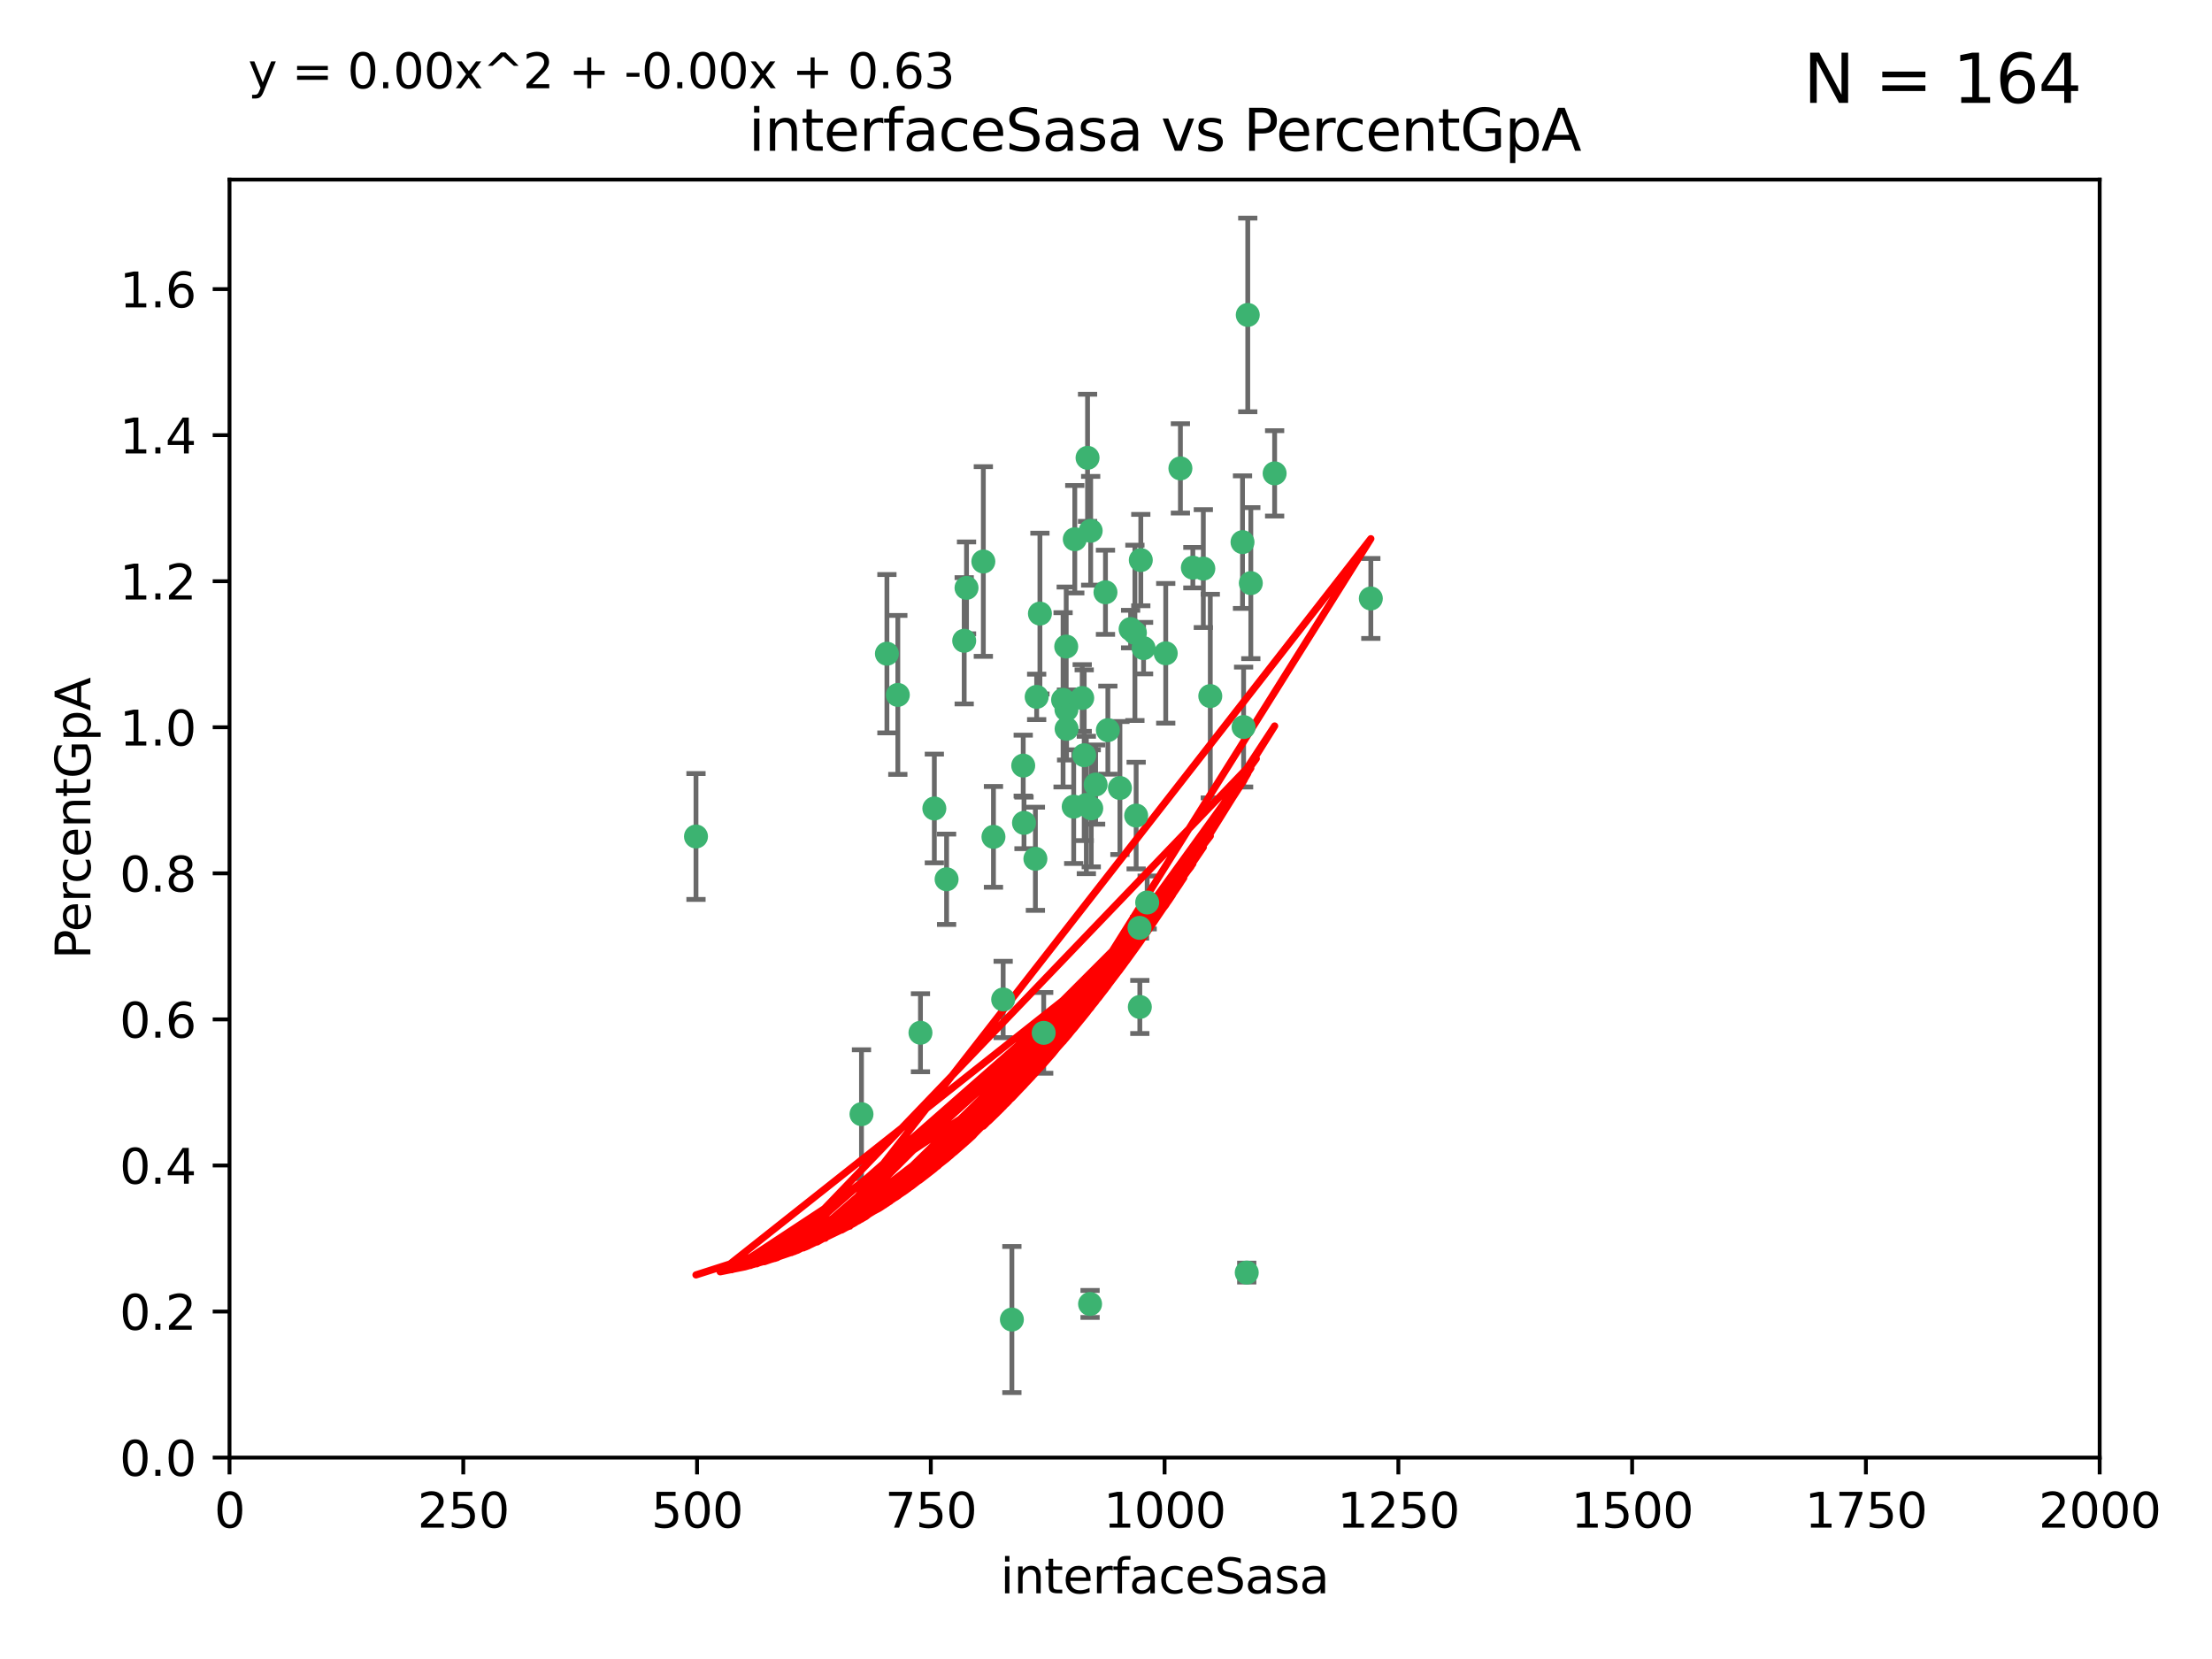 <?xml version="1.0" encoding="utf-8" standalone="no"?>
<!DOCTYPE svg PUBLIC "-//W3C//DTD SVG 1.1//EN"
  "http://www.w3.org/Graphics/SVG/1.1/DTD/svg11.dtd">
<svg xmlns:xlink="http://www.w3.org/1999/xlink" width="460.8pt" height="345.6pt" viewBox="0 0 460.8 345.6" xmlns="http://www.w3.org/2000/svg" version="1.1">
 <defs>
  <style type="text/css">*{stroke-linejoin: round; stroke-linecap: butt}</style>
 </defs>
 <g id="figure_1">
  <g id="patch_1">
   <path d="M 0 345.6 
L 460.8 345.6 
L 460.8 0 
L 0 0 
z
" style="fill: #ffffff"/>
  </g>
  <g id="axes_1">
   <g id="patch_2">
    <path d="M 47.81 303.64 
L 437.4 303.64 
L 437.4 37.411 
L 47.81 37.411 
z
" style="fill: #ffffff"/>
   </g>
   <g id="PathCollection_1">
    <defs>
     <path id="m4ec35f05f5" d="M 0 1.118 
C 0.297 1.118 0.581 1 0.791 0.791 
C 1 0.581 1.118 0.297 1.118 0 
C 1.118 -0.297 1 -0.581 0.791 -0.791 
C 0.581 -1 0.297 -1.118 0 -1.118 
C -0.297 -1.118 -0.581 -1 -0.791 -0.791 
C -1 -0.581 -1.118 -0.297 -1.118 0 
C -1.118 0.297 -1 0.581 -0.791 0.791 
C -0.581 1 -0.297 1.118 0 1.118 
z
" style="stroke: #3cb371"/>
    </defs>
    <g clip-path="url(#p9ffb64c6da)">
     <use xlink:href="#m4ec35f05f5" x="258.839" y="112.935" style="fill: #3cb371; stroke: #3cb371"/>
     <use xlink:href="#m4ec35f05f5" x="235.526" y="131.048" style="fill: #3cb371; stroke: #3cb371"/>
     <use xlink:href="#m4ec35f05f5" x="265.53" y="98.611" style="fill: #3cb371; stroke: #3cb371"/>
     <use xlink:href="#m4ec35f05f5" x="225.86" y="157.33" style="fill: #3cb371; stroke: #3cb371"/>
     <use xlink:href="#m4ec35f05f5" x="259.065" y="151.457" style="fill: #3cb371; stroke: #3cb371"/>
     <use xlink:href="#m4ec35f05f5" x="259.932" y="65.606" style="fill: #3cb371; stroke: #3cb371"/>
     <use xlink:href="#m4ec35f05f5" x="242.845" y="136.097" style="fill: #3cb371; stroke: #3cb371"/>
     <use xlink:href="#m4ec35f05f5" x="216.635" y="127.82" style="fill: #3cb371; stroke: #3cb371"/>
     <use xlink:href="#m4ec35f05f5" x="250.675" y="118.446" style="fill: #3cb371; stroke: #3cb371"/>
     <use xlink:href="#m4ec35f05f5" x="233.3" y="164.157" style="fill: #3cb371; stroke: #3cb371"/>
     <use xlink:href="#m4ec35f05f5" x="222.161" y="147.818" style="fill: #3cb371; stroke: #3cb371"/>
     <use xlink:href="#m4ec35f05f5" x="221.458" y="145.786" style="fill: #3cb371; stroke: #3cb371"/>
     <use xlink:href="#m4ec35f05f5" x="238.226" y="135.021" style="fill: #3cb371; stroke: #3cb371"/>
     <use xlink:href="#m4ec35f05f5" x="236.422" y="131.834" style="fill: #3cb371; stroke: #3cb371"/>
     <use xlink:href="#m4ec35f05f5" x="226.558" y="95.371" style="fill: #3cb371; stroke: #3cb371"/>
     <use xlink:href="#m4ec35f05f5" x="223.671" y="168.041" style="fill: #3cb371; stroke: #3cb371"/>
     <use xlink:href="#m4ec35f05f5" x="248.492" y="118.255" style="fill: #3cb371; stroke: #3cb371"/>
     <use xlink:href="#m4ec35f05f5" x="223.897" y="112.334" style="fill: #3cb371; stroke: #3cb371"/>
     <use xlink:href="#m4ec35f05f5" x="225.446" y="145.408" style="fill: #3cb371; stroke: #3cb371"/>
     <use xlink:href="#m4ec35f05f5" x="230.29" y="123.385" style="fill: #3cb371; stroke: #3cb371"/>
     <use xlink:href="#m4ec35f05f5" x="200.86" y="133.482" style="fill: #3cb371; stroke: #3cb371"/>
     <use xlink:href="#m4ec35f05f5" x="217.42" y="215.161" style="fill: #3cb371; stroke: #3cb371"/>
     <use xlink:href="#m4ec35f05f5" x="237.649" y="116.673" style="fill: #3cb371; stroke: #3cb371"/>
     <use xlink:href="#m4ec35f05f5" x="259.72" y="265.1" style="fill: #3cb371; stroke: #3cb371"/>
     <use xlink:href="#m4ec35f05f5" x="213.316" y="171.42" style="fill: #3cb371; stroke: #3cb371"/>
     <use xlink:href="#m4ec35f05f5" x="204.848" y="116.973" style="fill: #3cb371; stroke: #3cb371"/>
     <use xlink:href="#m4ec35f05f5" x="245.901" y="97.572" style="fill: #3cb371; stroke: #3cb371"/>
     <use xlink:href="#m4ec35f05f5" x="285.569" y="124.669" style="fill: #3cb371; stroke: #3cb371"/>
     <use xlink:href="#m4ec35f05f5" x="215.957" y="145.171" style="fill: #3cb371; stroke: #3cb371"/>
     <use xlink:href="#m4ec35f05f5" x="194.641" y="168.419" style="fill: #3cb371; stroke: #3cb371"/>
     <use xlink:href="#m4ec35f05f5" x="191.75" y="215.139" style="fill: #3cb371; stroke: #3cb371"/>
     <use xlink:href="#m4ec35f05f5" x="184.761" y="136.178" style="fill: #3cb371; stroke: #3cb371"/>
     <use xlink:href="#m4ec35f05f5" x="213.156" y="159.488" style="fill: #3cb371; stroke: #3cb371"/>
     <use xlink:href="#m4ec35f05f5" x="222.113" y="134.689" style="fill: #3cb371; stroke: #3cb371"/>
     <use xlink:href="#m4ec35f05f5" x="215.692" y="178.897" style="fill: #3cb371; stroke: #3cb371"/>
     <use xlink:href="#m4ec35f05f5" x="228.237" y="163.438" style="fill: #3cb371; stroke: #3cb371"/>
     <use xlink:href="#m4ec35f05f5" x="222.194" y="151.836" style="fill: #3cb371; stroke: #3cb371"/>
     <use xlink:href="#m4ec35f05f5" x="237.381" y="193.29" style="fill: #3cb371; stroke: #3cb371"/>
     <use xlink:href="#m4ec35f05f5" x="197.192" y="183.167" style="fill: #3cb371; stroke: #3cb371"/>
     <use xlink:href="#m4ec35f05f5" x="208.978" y="208.206" style="fill: #3cb371; stroke: #3cb371"/>
     <use xlink:href="#m4ec35f05f5" x="227.208" y="110.571" style="fill: #3cb371; stroke: #3cb371"/>
     <use xlink:href="#m4ec35f05f5" x="260.569" y="121.476" style="fill: #3cb371; stroke: #3cb371"/>
     <use xlink:href="#m4ec35f05f5" x="227.082" y="271.637" style="fill: #3cb371; stroke: #3cb371"/>
     <use xlink:href="#m4ec35f05f5" x="230.787" y="152.103" style="fill: #3cb371; stroke: #3cb371"/>
     <use xlink:href="#m4ec35f05f5" x="236.683" y="169.899" style="fill: #3cb371; stroke: #3cb371"/>
     <use xlink:href="#m4ec35f05f5" x="206.956" y="174.332" style="fill: #3cb371; stroke: #3cb371"/>
     <use xlink:href="#m4ec35f05f5" x="237.447" y="209.769" style="fill: #3cb371; stroke: #3cb371"/>
     <use xlink:href="#m4ec35f05f5" x="227.327" y="168.396" style="fill: #3cb371; stroke: #3cb371"/>
     <use xlink:href="#m4ec35f05f5" x="238.978" y="188.002" style="fill: #3cb371; stroke: #3cb371"/>
     <use xlink:href="#m4ec35f05f5" x="210.795" y="274.884" style="fill: #3cb371; stroke: #3cb371"/>
     <use xlink:href="#m4ec35f05f5" x="179.464" y="232.101" style="fill: #3cb371; stroke: #3cb371"/>
     <use xlink:href="#m4ec35f05f5" x="226.307" y="167.688" style="fill: #3cb371; stroke: #3cb371"/>
     <use xlink:href="#m4ec35f05f5" x="201.345" y="122.465" style="fill: #3cb371; stroke: #3cb371"/>
     <use xlink:href="#m4ec35f05f5" x="187.034" y="144.762" style="fill: #3cb371; stroke: #3cb371"/>
     <use xlink:href="#m4ec35f05f5" x="252.125" y="145.004" style="fill: #3cb371; stroke: #3cb371"/>
     <use xlink:href="#m4ec35f05f5" x="144.987" y="174.257" style="fill: #3cb371; stroke: #3cb371"/>
    </g>
   </g>
   <g id="matplotlib.axis_1">
    <g id="xtick_1">
     <g id="line2d_1">
      <defs>
       <path id="m1b3cfdadfc" d="M 0 0 
L 0 3.5 
" style="stroke: #000000; stroke-width: 0.8"/>
      </defs>
      <g>
       <use xlink:href="#m1b3cfdadfc" x="47.81" y="303.64" style="stroke: #000000; stroke-width: 0.8"/>
      </g>
     </g>
     <g id="text_1">
      <!-- 0 -->
      <g transform="translate(44.629 318.238)scale(0.1 -0.1)">
       <defs>
        <path id="DejaVuSans-30" d="M 2034 4250 
Q 1547 4250 1301 3770 
Q 1056 3291 1056 2328 
Q 1056 1369 1301 889 
Q 1547 409 2034 409 
Q 2525 409 2770 889 
Q 3016 1369 3016 2328 
Q 3016 3291 2770 3770 
Q 2525 4250 2034 4250 
z
M 2034 4750 
Q 2819 4750 3233 4129 
Q 3647 3509 3647 2328 
Q 3647 1150 3233 529 
Q 2819 -91 2034 -91 
Q 1250 -91 836 529 
Q 422 1150 422 2328 
Q 422 3509 836 4129 
Q 1250 4750 2034 4750 
z
" transform="scale(0.016)"/>
       </defs>
       <use xlink:href="#DejaVuSans-30"/>
      </g>
     </g>
    </g>
    <g id="xtick_2">
     <g id="line2d_2">
      <g>
       <use xlink:href="#m1b3cfdadfc" x="96.509" y="303.64" style="stroke: #000000; stroke-width: 0.8"/>
      </g>
     </g>
     <g id="text_2">
      <!-- 250 -->
      <g transform="translate(86.965 318.238)scale(0.1 -0.1)">
       <defs>
        <path id="DejaVuSans-32" d="M 1228 531 
L 3431 531 
L 3431 0 
L 469 0 
L 469 531 
Q 828 903 1448 1529 
Q 2069 2156 2228 2338 
Q 2531 2678 2651 2914 
Q 2772 3150 2772 3378 
Q 2772 3750 2511 3984 
Q 2250 4219 1831 4219 
Q 1534 4219 1204 4116 
Q 875 4013 500 3803 
L 500 4441 
Q 881 4594 1212 4672 
Q 1544 4750 1819 4750 
Q 2544 4750 2975 4387 
Q 3406 4025 3406 3419 
Q 3406 3131 3298 2873 
Q 3191 2616 2906 2266 
Q 2828 2175 2409 1742 
Q 1991 1309 1228 531 
z
" transform="scale(0.016)"/>
        <path id="DejaVuSans-35" d="M 691 4666 
L 3169 4666 
L 3169 4134 
L 1269 4134 
L 1269 2991 
Q 1406 3038 1543 3061 
Q 1681 3084 1819 3084 
Q 2600 3084 3056 2656 
Q 3513 2228 3513 1497 
Q 3513 744 3044 326 
Q 2575 -91 1722 -91 
Q 1428 -91 1123 -41 
Q 819 9 494 109 
L 494 744 
Q 775 591 1075 516 
Q 1375 441 1709 441 
Q 2250 441 2565 725 
Q 2881 1009 2881 1497 
Q 2881 1984 2565 2268 
Q 2250 2553 1709 2553 
Q 1456 2553 1204 2497 
Q 953 2441 691 2322 
L 691 4666 
z
" transform="scale(0.016)"/>
       </defs>
       <use xlink:href="#DejaVuSans-32"/>
       <use xlink:href="#DejaVuSans-35" x="63.623"/>
       <use xlink:href="#DejaVuSans-30" x="127.246"/>
      </g>
     </g>
    </g>
    <g id="xtick_3">
     <g id="line2d_3">
      <g>
       <use xlink:href="#m1b3cfdadfc" x="145.208" y="303.64" style="stroke: #000000; stroke-width: 0.8"/>
      </g>
     </g>
     <g id="text_3">
      <!-- 500 -->
      <g transform="translate(135.664 318.238)scale(0.1 -0.1)">
       <use xlink:href="#DejaVuSans-35"/>
       <use xlink:href="#DejaVuSans-30" x="63.623"/>
       <use xlink:href="#DejaVuSans-30" x="127.246"/>
      </g>
     </g>
    </g>
    <g id="xtick_4">
     <g id="line2d_4">
      <g>
       <use xlink:href="#m1b3cfdadfc" x="193.906" y="303.64" style="stroke: #000000; stroke-width: 0.8"/>
      </g>
     </g>
     <g id="text_4">
      <!-- 750 -->
      <g transform="translate(184.363 318.238)scale(0.1 -0.1)">
       <defs>
        <path id="DejaVuSans-37" d="M 525 4666 
L 3525 4666 
L 3525 4397 
L 1831 0 
L 1172 0 
L 2766 4134 
L 525 4134 
L 525 4666 
z
" transform="scale(0.016)"/>
       </defs>
       <use xlink:href="#DejaVuSans-37"/>
       <use xlink:href="#DejaVuSans-35" x="63.623"/>
       <use xlink:href="#DejaVuSans-30" x="127.246"/>
      </g>
     </g>
    </g>
    <g id="xtick_5">
     <g id="line2d_5">
      <g>
       <use xlink:href="#m1b3cfdadfc" x="242.605" y="303.64" style="stroke: #000000; stroke-width: 0.8"/>
      </g>
     </g>
     <g id="text_5">
      <!-- 1000 -->
      <g transform="translate(229.88 318.238)scale(0.1 -0.1)">
       <defs>
        <path id="DejaVuSans-31" d="M 794 531 
L 1825 531 
L 1825 4091 
L 703 3866 
L 703 4441 
L 1819 4666 
L 2450 4666 
L 2450 531 
L 3481 531 
L 3481 0 
L 794 0 
L 794 531 
z
" transform="scale(0.016)"/>
       </defs>
       <use xlink:href="#DejaVuSans-31"/>
       <use xlink:href="#DejaVuSans-30" x="63.623"/>
       <use xlink:href="#DejaVuSans-30" x="127.246"/>
       <use xlink:href="#DejaVuSans-30" x="190.869"/>
      </g>
     </g>
    </g>
    <g id="xtick_6">
     <g id="line2d_6">
      <g>
       <use xlink:href="#m1b3cfdadfc" x="291.304" y="303.64" style="stroke: #000000; stroke-width: 0.8"/>
      </g>
     </g>
     <g id="text_6">
      <!-- 1250 -->
      <g transform="translate(278.579 318.238)scale(0.1 -0.1)">
       <use xlink:href="#DejaVuSans-31"/>
       <use xlink:href="#DejaVuSans-32" x="63.623"/>
       <use xlink:href="#DejaVuSans-35" x="127.246"/>
       <use xlink:href="#DejaVuSans-30" x="190.869"/>
      </g>
     </g>
    </g>
    <g id="xtick_7">
     <g id="line2d_7">
      <g>
       <use xlink:href="#m1b3cfdadfc" x="340.002" y="303.64" style="stroke: #000000; stroke-width: 0.8"/>
      </g>
     </g>
     <g id="text_7">
      <!-- 1500 -->
      <g transform="translate(327.277 318.238)scale(0.1 -0.1)">
       <use xlink:href="#DejaVuSans-31"/>
       <use xlink:href="#DejaVuSans-35" x="63.623"/>
       <use xlink:href="#DejaVuSans-30" x="127.246"/>
       <use xlink:href="#DejaVuSans-30" x="190.869"/>
      </g>
     </g>
    </g>
    <g id="xtick_8">
     <g id="line2d_8">
      <g>
       <use xlink:href="#m1b3cfdadfc" x="388.701" y="303.64" style="stroke: #000000; stroke-width: 0.8"/>
      </g>
     </g>
     <g id="text_8">
      <!-- 1750 -->
      <g transform="translate(375.976 318.238)scale(0.1 -0.1)">
       <use xlink:href="#DejaVuSans-31"/>
       <use xlink:href="#DejaVuSans-37" x="63.623"/>
       <use xlink:href="#DejaVuSans-35" x="127.246"/>
       <use xlink:href="#DejaVuSans-30" x="190.869"/>
      </g>
     </g>
    </g>
    <g id="xtick_9">
     <g id="line2d_9">
      <g>
       <use xlink:href="#m1b3cfdadfc" x="437.4" y="303.64" style="stroke: #000000; stroke-width: 0.8"/>
      </g>
     </g>
     <g id="text_9">
      <!-- 2000 -->
      <g transform="translate(424.675 318.238)scale(0.1 -0.1)">
       <use xlink:href="#DejaVuSans-32"/>
       <use xlink:href="#DejaVuSans-30" x="63.623"/>
       <use xlink:href="#DejaVuSans-30" x="127.246"/>
       <use xlink:href="#DejaVuSans-30" x="190.869"/>
      </g>
     </g>
    </g>
    <g id="text_10">
     <!-- interfaceSasa -->
     <g transform="translate(208.398 331.917)scale(0.1 -0.1)">
      <defs>
       <path id="DejaVuSans-69" d="M 603 3500 
L 1178 3500 
L 1178 0 
L 603 0 
L 603 3500 
z
M 603 4863 
L 1178 4863 
L 1178 4134 
L 603 4134 
L 603 4863 
z
" transform="scale(0.016)"/>
       <path id="DejaVuSans-6e" d="M 3513 2113 
L 3513 0 
L 2938 0 
L 2938 2094 
Q 2938 2591 2744 2837 
Q 2550 3084 2163 3084 
Q 1697 3084 1428 2787 
Q 1159 2491 1159 1978 
L 1159 0 
L 581 0 
L 581 3500 
L 1159 3500 
L 1159 2956 
Q 1366 3272 1645 3428 
Q 1925 3584 2291 3584 
Q 2894 3584 3203 3211 
Q 3513 2838 3513 2113 
z
" transform="scale(0.016)"/>
       <path id="DejaVuSans-74" d="M 1172 4494 
L 1172 3500 
L 2356 3500 
L 2356 3053 
L 1172 3053 
L 1172 1153 
Q 1172 725 1289 603 
Q 1406 481 1766 481 
L 2356 481 
L 2356 0 
L 1766 0 
Q 1100 0 847 248 
Q 594 497 594 1153 
L 594 3053 
L 172 3053 
L 172 3500 
L 594 3500 
L 594 4494 
L 1172 4494 
z
" transform="scale(0.016)"/>
       <path id="DejaVuSans-65" d="M 3597 1894 
L 3597 1613 
L 953 1613 
Q 991 1019 1311 708 
Q 1631 397 2203 397 
Q 2534 397 2845 478 
Q 3156 559 3463 722 
L 3463 178 
Q 3153 47 2828 -22 
Q 2503 -91 2169 -91 
Q 1331 -91 842 396 
Q 353 884 353 1716 
Q 353 2575 817 3079 
Q 1281 3584 2069 3584 
Q 2775 3584 3186 3129 
Q 3597 2675 3597 1894 
z
M 3022 2063 
Q 3016 2534 2758 2815 
Q 2500 3097 2075 3097 
Q 1594 3097 1305 2825 
Q 1016 2553 972 2059 
L 3022 2063 
z
" transform="scale(0.016)"/>
       <path id="DejaVuSans-72" d="M 2631 2963 
Q 2534 3019 2420 3045 
Q 2306 3072 2169 3072 
Q 1681 3072 1420 2755 
Q 1159 2438 1159 1844 
L 1159 0 
L 581 0 
L 581 3500 
L 1159 3500 
L 1159 2956 
Q 1341 3275 1631 3429 
Q 1922 3584 2338 3584 
Q 2397 3584 2469 3576 
Q 2541 3569 2628 3553 
L 2631 2963 
z
" transform="scale(0.016)"/>
       <path id="DejaVuSans-66" d="M 2375 4863 
L 2375 4384 
L 1825 4384 
Q 1516 4384 1395 4259 
Q 1275 4134 1275 3809 
L 1275 3500 
L 2222 3500 
L 2222 3053 
L 1275 3053 
L 1275 0 
L 697 0 
L 697 3053 
L 147 3053 
L 147 3500 
L 697 3500 
L 697 3744 
Q 697 4328 969 4595 
Q 1241 4863 1831 4863 
L 2375 4863 
z
" transform="scale(0.016)"/>
       <path id="DejaVuSans-61" d="M 2194 1759 
Q 1497 1759 1228 1600 
Q 959 1441 959 1056 
Q 959 750 1161 570 
Q 1363 391 1709 391 
Q 2188 391 2477 730 
Q 2766 1069 2766 1631 
L 2766 1759 
L 2194 1759 
z
M 3341 1997 
L 3341 0 
L 2766 0 
L 2766 531 
Q 2569 213 2275 61 
Q 1981 -91 1556 -91 
Q 1019 -91 701 211 
Q 384 513 384 1019 
Q 384 1609 779 1909 
Q 1175 2209 1959 2209 
L 2766 2209 
L 2766 2266 
Q 2766 2663 2505 2880 
Q 2244 3097 1772 3097 
Q 1472 3097 1187 3025 
Q 903 2953 641 2809 
L 641 3341 
Q 956 3463 1253 3523 
Q 1550 3584 1831 3584 
Q 2591 3584 2966 3190 
Q 3341 2797 3341 1997 
z
" transform="scale(0.016)"/>
       <path id="DejaVuSans-63" d="M 3122 3366 
L 3122 2828 
Q 2878 2963 2633 3030 
Q 2388 3097 2138 3097 
Q 1578 3097 1268 2742 
Q 959 2388 959 1747 
Q 959 1106 1268 751 
Q 1578 397 2138 397 
Q 2388 397 2633 464 
Q 2878 531 3122 666 
L 3122 134 
Q 2881 22 2623 -34 
Q 2366 -91 2075 -91 
Q 1284 -91 818 406 
Q 353 903 353 1747 
Q 353 2603 823 3093 
Q 1294 3584 2113 3584 
Q 2378 3584 2631 3529 
Q 2884 3475 3122 3366 
z
" transform="scale(0.016)"/>
       <path id="DejaVuSans-53" d="M 3425 4513 
L 3425 3897 
Q 3066 4069 2747 4153 
Q 2428 4238 2131 4238 
Q 1616 4238 1336 4038 
Q 1056 3838 1056 3469 
Q 1056 3159 1242 3001 
Q 1428 2844 1947 2747 
L 2328 2669 
Q 3034 2534 3370 2195 
Q 3706 1856 3706 1288 
Q 3706 609 3251 259 
Q 2797 -91 1919 -91 
Q 1588 -91 1214 -16 
Q 841 59 441 206 
L 441 856 
Q 825 641 1194 531 
Q 1563 422 1919 422 
Q 2459 422 2753 634 
Q 3047 847 3047 1241 
Q 3047 1584 2836 1778 
Q 2625 1972 2144 2069 
L 1759 2144 
Q 1053 2284 737 2584 
Q 422 2884 422 3419 
Q 422 4038 858 4394 
Q 1294 4750 2059 4750 
Q 2388 4750 2728 4690 
Q 3069 4631 3425 4513 
z
" transform="scale(0.016)"/>
       <path id="DejaVuSans-73" d="M 2834 3397 
L 2834 2853 
Q 2591 2978 2328 3040 
Q 2066 3103 1784 3103 
Q 1356 3103 1142 2972 
Q 928 2841 928 2578 
Q 928 2378 1081 2264 
Q 1234 2150 1697 2047 
L 1894 2003 
Q 2506 1872 2764 1633 
Q 3022 1394 3022 966 
Q 3022 478 2636 193 
Q 2250 -91 1575 -91 
Q 1294 -91 989 -36 
Q 684 19 347 128 
L 347 722 
Q 666 556 975 473 
Q 1284 391 1588 391 
Q 1994 391 2212 530 
Q 2431 669 2431 922 
Q 2431 1156 2273 1281 
Q 2116 1406 1581 1522 
L 1381 1569 
Q 847 1681 609 1914 
Q 372 2147 372 2553 
Q 372 3047 722 3315 
Q 1072 3584 1716 3584 
Q 2034 3584 2315 3537 
Q 2597 3491 2834 3397 
z
" transform="scale(0.016)"/>
      </defs>
      <use xlink:href="#DejaVuSans-69"/>
      <use xlink:href="#DejaVuSans-6e" x="27.783"/>
      <use xlink:href="#DejaVuSans-74" x="91.162"/>
      <use xlink:href="#DejaVuSans-65" x="130.371"/>
      <use xlink:href="#DejaVuSans-72" x="191.895"/>
      <use xlink:href="#DejaVuSans-66" x="233.008"/>
      <use xlink:href="#DejaVuSans-61" x="268.213"/>
      <use xlink:href="#DejaVuSans-63" x="329.492"/>
      <use xlink:href="#DejaVuSans-65" x="384.473"/>
      <use xlink:href="#DejaVuSans-53" x="445.996"/>
      <use xlink:href="#DejaVuSans-61" x="509.473"/>
      <use xlink:href="#DejaVuSans-73" x="570.752"/>
      <use xlink:href="#DejaVuSans-61" x="622.852"/>
     </g>
    </g>
   </g>
   <g id="matplotlib.axis_2">
    <g id="ytick_1">
     <g id="line2d_10">
      <defs>
       <path id="m9249f2d99a" d="M 0 0 
L -3.5 0 
" style="stroke: #000000; stroke-width: 0.8"/>
      </defs>
      <g>
       <use xlink:href="#m9249f2d99a" x="47.81" y="303.64" style="stroke: #000000; stroke-width: 0.8"/>
      </g>
     </g>
     <g id="text_11">
      <!-- 0.0 -->
      <g transform="translate(24.907 307.439)scale(0.1 -0.1)">
       <defs>
        <path id="DejaVuSans-2e" d="M 684 794 
L 1344 794 
L 1344 0 
L 684 0 
L 684 794 
z
" transform="scale(0.016)"/>
       </defs>
       <use xlink:href="#DejaVuSans-30"/>
       <use xlink:href="#DejaVuSans-2e" x="63.623"/>
       <use xlink:href="#DejaVuSans-30" x="95.41"/>
      </g>
     </g>
    </g>
    <g id="ytick_2">
     <g id="line2d_11">
      <g>
       <use xlink:href="#m9249f2d99a" x="47.81" y="273.214" style="stroke: #000000; stroke-width: 0.8"/>
      </g>
     </g>
     <g id="text_12">
      <!-- 0.2 -->
      <g transform="translate(24.907 277.013)scale(0.1 -0.1)">
       <use xlink:href="#DejaVuSans-30"/>
       <use xlink:href="#DejaVuSans-2e" x="63.623"/>
       <use xlink:href="#DejaVuSans-32" x="95.41"/>
      </g>
     </g>
    </g>
    <g id="ytick_3">
     <g id="line2d_12">
      <g>
       <use xlink:href="#m9249f2d99a" x="47.81" y="242.788" style="stroke: #000000; stroke-width: 0.8"/>
      </g>
     </g>
     <g id="text_13">
      <!-- 0.4 -->
      <g transform="translate(24.907 246.587)scale(0.1 -0.1)">
       <defs>
        <path id="DejaVuSans-34" d="M 2419 4116 
L 825 1625 
L 2419 1625 
L 2419 4116 
z
M 2253 4666 
L 3047 4666 
L 3047 1625 
L 3713 1625 
L 3713 1100 
L 3047 1100 
L 3047 0 
L 2419 0 
L 2419 1100 
L 313 1100 
L 313 1709 
L 2253 4666 
z
" transform="scale(0.016)"/>
       </defs>
       <use xlink:href="#DejaVuSans-30"/>
       <use xlink:href="#DejaVuSans-2e" x="63.623"/>
       <use xlink:href="#DejaVuSans-34" x="95.41"/>
      </g>
     </g>
    </g>
    <g id="ytick_4">
     <g id="line2d_13">
      <g>
       <use xlink:href="#m9249f2d99a" x="47.81" y="212.362" style="stroke: #000000; stroke-width: 0.8"/>
      </g>
     </g>
     <g id="text_14">
      <!-- 0.6 -->
      <g transform="translate(24.907 216.161)scale(0.1 -0.1)">
       <defs>
        <path id="DejaVuSans-36" d="M 2113 2584 
Q 1688 2584 1439 2293 
Q 1191 2003 1191 1497 
Q 1191 994 1439 701 
Q 1688 409 2113 409 
Q 2538 409 2786 701 
Q 3034 994 3034 1497 
Q 3034 2003 2786 2293 
Q 2538 2584 2113 2584 
z
M 3366 4563 
L 3366 3988 
Q 3128 4100 2886 4159 
Q 2644 4219 2406 4219 
Q 1781 4219 1451 3797 
Q 1122 3375 1075 2522 
Q 1259 2794 1537 2939 
Q 1816 3084 2150 3084 
Q 2853 3084 3261 2657 
Q 3669 2231 3669 1497 
Q 3669 778 3244 343 
Q 2819 -91 2113 -91 
Q 1303 -91 875 529 
Q 447 1150 447 2328 
Q 447 3434 972 4092 
Q 1497 4750 2381 4750 
Q 2619 4750 2861 4703 
Q 3103 4656 3366 4563 
z
" transform="scale(0.016)"/>
       </defs>
       <use xlink:href="#DejaVuSans-30"/>
       <use xlink:href="#DejaVuSans-2e" x="63.623"/>
       <use xlink:href="#DejaVuSans-36" x="95.41"/>
      </g>
     </g>
    </g>
    <g id="ytick_5">
     <g id="line2d_14">
      <g>
       <use xlink:href="#m9249f2d99a" x="47.81" y="181.935" style="stroke: #000000; stroke-width: 0.8"/>
      </g>
     </g>
     <g id="text_15">
      <!-- 0.8 -->
      <g transform="translate(24.907 185.735)scale(0.1 -0.1)">
       <defs>
        <path id="DejaVuSans-38" d="M 2034 2216 
Q 1584 2216 1326 1975 
Q 1069 1734 1069 1313 
Q 1069 891 1326 650 
Q 1584 409 2034 409 
Q 2484 409 2743 651 
Q 3003 894 3003 1313 
Q 3003 1734 2745 1975 
Q 2488 2216 2034 2216 
z
M 1403 2484 
Q 997 2584 770 2862 
Q 544 3141 544 3541 
Q 544 4100 942 4425 
Q 1341 4750 2034 4750 
Q 2731 4750 3128 4425 
Q 3525 4100 3525 3541 
Q 3525 3141 3298 2862 
Q 3072 2584 2669 2484 
Q 3125 2378 3379 2068 
Q 3634 1759 3634 1313 
Q 3634 634 3220 271 
Q 2806 -91 2034 -91 
Q 1263 -91 848 271 
Q 434 634 434 1313 
Q 434 1759 690 2068 
Q 947 2378 1403 2484 
z
M 1172 3481 
Q 1172 3119 1398 2916 
Q 1625 2713 2034 2713 
Q 2441 2713 2670 2916 
Q 2900 3119 2900 3481 
Q 2900 3844 2670 4047 
Q 2441 4250 2034 4250 
Q 1625 4250 1398 4047 
Q 1172 3844 1172 3481 
z
" transform="scale(0.016)"/>
       </defs>
       <use xlink:href="#DejaVuSans-30"/>
       <use xlink:href="#DejaVuSans-2e" x="63.623"/>
       <use xlink:href="#DejaVuSans-38" x="95.41"/>
      </g>
     </g>
    </g>
    <g id="ytick_6">
     <g id="line2d_15">
      <g>
       <use xlink:href="#m9249f2d99a" x="47.81" y="151.509" style="stroke: #000000; stroke-width: 0.8"/>
      </g>
     </g>
     <g id="text_16">
      <!-- 1.0 -->
      <g transform="translate(24.907 155.308)scale(0.1 -0.1)">
       <use xlink:href="#DejaVuSans-31"/>
       <use xlink:href="#DejaVuSans-2e" x="63.623"/>
       <use xlink:href="#DejaVuSans-30" x="95.41"/>
      </g>
     </g>
    </g>
    <g id="ytick_7">
     <g id="line2d_16">
      <g>
       <use xlink:href="#m9249f2d99a" x="47.81" y="121.083" style="stroke: #000000; stroke-width: 0.8"/>
      </g>
     </g>
     <g id="text_17">
      <!-- 1.2 -->
      <g transform="translate(24.907 124.882)scale(0.1 -0.1)">
       <use xlink:href="#DejaVuSans-31"/>
       <use xlink:href="#DejaVuSans-2e" x="63.623"/>
       <use xlink:href="#DejaVuSans-32" x="95.41"/>
      </g>
     </g>
    </g>
    <g id="ytick_8">
     <g id="line2d_17">
      <g>
       <use xlink:href="#m9249f2d99a" x="47.81" y="90.657" style="stroke: #000000; stroke-width: 0.8"/>
      </g>
     </g>
     <g id="text_18">
      <!-- 1.4 -->
      <g transform="translate(24.907 94.456)scale(0.1 -0.1)">
       <use xlink:href="#DejaVuSans-31"/>
       <use xlink:href="#DejaVuSans-2e" x="63.623"/>
       <use xlink:href="#DejaVuSans-34" x="95.41"/>
      </g>
     </g>
    </g>
    <g id="ytick_9">
     <g id="line2d_18">
      <g>
       <use xlink:href="#m9249f2d99a" x="47.81" y="60.231" style="stroke: #000000; stroke-width: 0.8"/>
      </g>
     </g>
     <g id="text_19">
      <!-- 1.6 -->
      <g transform="translate(24.907 64.03)scale(0.1 -0.1)">
       <use xlink:href="#DejaVuSans-31"/>
       <use xlink:href="#DejaVuSans-2e" x="63.623"/>
       <use xlink:href="#DejaVuSans-36" x="95.41"/>
      </g>
     </g>
    </g>
    <g id="text_20">
     <!-- PercentGpA -->
     <g transform="translate(18.827 199.802)rotate(-90)scale(0.1 -0.1)">
      <defs>
       <path id="DejaVuSans-50" d="M 1259 4147 
L 1259 2394 
L 2053 2394 
Q 2494 2394 2734 2622 
Q 2975 2850 2975 3272 
Q 2975 3691 2734 3919 
Q 2494 4147 2053 4147 
L 1259 4147 
z
M 628 4666 
L 2053 4666 
Q 2838 4666 3239 4311 
Q 3641 3956 3641 3272 
Q 3641 2581 3239 2228 
Q 2838 1875 2053 1875 
L 1259 1875 
L 1259 0 
L 628 0 
L 628 4666 
z
" transform="scale(0.016)"/>
       <path id="DejaVuSans-47" d="M 3809 666 
L 3809 1919 
L 2778 1919 
L 2778 2438 
L 4434 2438 
L 4434 434 
Q 4069 175 3628 42 
Q 3188 -91 2688 -91 
Q 1594 -91 976 548 
Q 359 1188 359 2328 
Q 359 3472 976 4111 
Q 1594 4750 2688 4750 
Q 3144 4750 3555 4637 
Q 3966 4525 4313 4306 
L 4313 3634 
Q 3963 3931 3569 4081 
Q 3175 4231 2741 4231 
Q 1884 4231 1454 3753 
Q 1025 3275 1025 2328 
Q 1025 1384 1454 906 
Q 1884 428 2741 428 
Q 3075 428 3337 486 
Q 3600 544 3809 666 
z
" transform="scale(0.016)"/>
       <path id="DejaVuSans-70" d="M 1159 525 
L 1159 -1331 
L 581 -1331 
L 581 3500 
L 1159 3500 
L 1159 2969 
Q 1341 3281 1617 3432 
Q 1894 3584 2278 3584 
Q 2916 3584 3314 3078 
Q 3713 2572 3713 1747 
Q 3713 922 3314 415 
Q 2916 -91 2278 -91 
Q 1894 -91 1617 61 
Q 1341 213 1159 525 
z
M 3116 1747 
Q 3116 2381 2855 2742 
Q 2594 3103 2138 3103 
Q 1681 3103 1420 2742 
Q 1159 2381 1159 1747 
Q 1159 1113 1420 752 
Q 1681 391 2138 391 
Q 2594 391 2855 752 
Q 3116 1113 3116 1747 
z
" transform="scale(0.016)"/>
       <path id="DejaVuSans-41" d="M 2188 4044 
L 1331 1722 
L 3047 1722 
L 2188 4044 
z
M 1831 4666 
L 2547 4666 
L 4325 0 
L 3669 0 
L 3244 1197 
L 1141 1197 
L 716 0 
L 50 0 
L 1831 4666 
z
" transform="scale(0.016)"/>
      </defs>
      <use xlink:href="#DejaVuSans-50"/>
      <use xlink:href="#DejaVuSans-65" x="56.678"/>
      <use xlink:href="#DejaVuSans-72" x="118.201"/>
      <use xlink:href="#DejaVuSans-63" x="157.064"/>
      <use xlink:href="#DejaVuSans-65" x="212.045"/>
      <use xlink:href="#DejaVuSans-6e" x="273.568"/>
      <use xlink:href="#DejaVuSans-74" x="336.947"/>
      <use xlink:href="#DejaVuSans-47" x="376.156"/>
      <use xlink:href="#DejaVuSans-70" x="453.646"/>
      <use xlink:href="#DejaVuSans-41" x="517.123"/>
     </g>
    </g>
   </g>
   <g id="LineCollection_1">
    <path d="M 258.839 126.742 
L 258.839 99.128 
" clip-path="url(#p9ffb64c6da)" style="fill: none; stroke: #696969"/>
    <path d="M 235.526 134.958 
L 235.526 127.138 
" clip-path="url(#p9ffb64c6da)" style="fill: none; stroke: #696969"/>
    <path d="M 265.53 107.5 
L 265.53 89.723 
" clip-path="url(#p9ffb64c6da)" style="fill: none; stroke: #696969"/>
    <path d="M 225.86 175.107 
L 225.86 139.552 
" clip-path="url(#p9ffb64c6da)" style="fill: none; stroke: #696969"/>
    <path d="M 259.065 163.945 
L 259.065 138.968 
" clip-path="url(#p9ffb64c6da)" style="fill: none; stroke: #696969"/>
    <path d="M 259.932 85.777 
L 259.932 45.434 
" clip-path="url(#p9ffb64c6da)" style="fill: none; stroke: #696969"/>
    <path d="M 242.845 150.645 
L 242.845 121.55 
" clip-path="url(#p9ffb64c6da)" style="fill: none; stroke: #696969"/>
    <path d="M 216.635 144.568 
L 216.635 111.073 
" clip-path="url(#p9ffb64c6da)" style="fill: none; stroke: #696969"/>
    <path d="M 250.675 130.722 
L 250.675 106.17 
" clip-path="url(#p9ffb64c6da)" style="fill: none; stroke: #696969"/>
    <path d="M 233.3 178.007 
L 233.3 150.307 
" clip-path="url(#p9ffb64c6da)" style="fill: none; stroke: #696969"/>
    <path d="M 222.161 151.909 
L 222.161 143.727 
" clip-path="url(#p9ffb64c6da)" style="fill: none; stroke: #696969"/>
    <path d="M 221.458 163.937 
L 221.458 127.634 
" clip-path="url(#p9ffb64c6da)" style="fill: none; stroke: #696969"/>
    <path d="M 238.226 140.382 
L 238.226 129.659 
" clip-path="url(#p9ffb64c6da)" style="fill: none; stroke: #696969"/>
    <path d="M 236.422 150.092 
L 236.422 113.575 
" clip-path="url(#p9ffb64c6da)" style="fill: none; stroke: #696969"/>
    <path d="M 226.558 108.615 
L 226.558 82.127 
" clip-path="url(#p9ffb64c6da)" style="fill: none; stroke: #696969"/>
    <path d="M 223.671 179.882 
L 223.671 156.201 
" clip-path="url(#p9ffb64c6da)" style="fill: none; stroke: #696969"/>
    <path d="M 248.492 122.472 
L 248.492 114.039 
" clip-path="url(#p9ffb64c6da)" style="fill: none; stroke: #696969"/>
    <path d="M 223.897 123.529 
L 223.897 101.139 
" clip-path="url(#p9ffb64c6da)" style="fill: none; stroke: #696969"/>
    <path d="M 225.446 152.361 
L 225.446 138.456 
" clip-path="url(#p9ffb64c6da)" style="fill: none; stroke: #696969"/>
    <path d="M 230.29 132.151 
L 230.29 114.62 
" clip-path="url(#p9ffb64c6da)" style="fill: none; stroke: #696969"/>
    <path d="M 200.86 146.637 
L 200.86 120.327 
" clip-path="url(#p9ffb64c6da)" style="fill: none; stroke: #696969"/>
    <path d="M 217.42 223.572 
L 217.42 206.751 
" clip-path="url(#p9ffb64c6da)" style="fill: none; stroke: #696969"/>
    <path d="M 237.649 126.191 
L 237.649 107.154 
" clip-path="url(#p9ffb64c6da)" style="fill: none; stroke: #696969"/>
    <path d="M 259.72 267.073 
L 259.72 263.128 
" clip-path="url(#p9ffb64c6da)" style="fill: none; stroke: #696969"/>
    <path d="M 213.316 176.791 
L 213.316 166.049 
" clip-path="url(#p9ffb64c6da)" style="fill: none; stroke: #696969"/>
    <path d="M 204.848 136.73 
L 204.848 97.216 
" clip-path="url(#p9ffb64c6da)" style="fill: none; stroke: #696969"/>
    <path d="M 245.901 106.878 
L 245.901 88.267 
" clip-path="url(#p9ffb64c6da)" style="fill: none; stroke: #696969"/>
    <path d="M 285.569 132.997 
L 285.569 116.341 
" clip-path="url(#p9ffb64c6da)" style="fill: none; stroke: #696969"/>
    <path d="M 215.957 149.901 
L 215.957 140.441 
" clip-path="url(#p9ffb64c6da)" style="fill: none; stroke: #696969"/>
    <path d="M 194.641 179.743 
L 194.641 157.094 
" clip-path="url(#p9ffb64c6da)" style="fill: none; stroke: #696969"/>
    <path d="M 191.75 223.268 
L 191.75 207.01 
" clip-path="url(#p9ffb64c6da)" style="fill: none; stroke: #696969"/>
    <path d="M 184.761 152.672 
L 184.761 119.684 
" clip-path="url(#p9ffb64c6da)" style="fill: none; stroke: #696969"/>
    <path d="M 213.156 165.831 
L 213.156 153.145 
" clip-path="url(#p9ffb64c6da)" style="fill: none; stroke: #696969"/>
    <path d="M 222.113 147.086 
L 222.113 122.292 
" clip-path="url(#p9ffb64c6da)" style="fill: none; stroke: #696969"/>
    <path d="M 215.692 189.642 
L 215.692 168.152 
" clip-path="url(#p9ffb64c6da)" style="fill: none; stroke: #696969"/>
    <path d="M 228.237 171.687 
L 228.237 155.189 
" clip-path="url(#p9ffb64c6da)" style="fill: none; stroke: #696969"/>
    <path d="M 222.194 158.321 
L 222.194 145.352 
" clip-path="url(#p9ffb64c6da)" style="fill: none; stroke: #696969"/>
    <path d="M 237.381 195.434 
L 237.381 191.146 
" clip-path="url(#p9ffb64c6da)" style="fill: none; stroke: #696969"/>
    <path d="M 197.192 192.579 
L 197.192 173.755 
" clip-path="url(#p9ffb64c6da)" style="fill: none; stroke: #696969"/>
    <path d="M 208.978 216.157 
L 208.978 200.256 
" clip-path="url(#p9ffb64c6da)" style="fill: none; stroke: #696969"/>
    <path d="M 227.208 121.897 
L 227.208 99.245 
" clip-path="url(#p9ffb64c6da)" style="fill: none; stroke: #696969"/>
    <path d="M 260.569 137.206 
L 260.569 105.745 
" clip-path="url(#p9ffb64c6da)" style="fill: none; stroke: #696969"/>
    <path d="M 227.082 274.448 
L 227.082 268.825 
" clip-path="url(#p9ffb64c6da)" style="fill: none; stroke: #696969"/>
    <path d="M 230.787 161.277 
L 230.787 142.929 
" clip-path="url(#p9ffb64c6da)" style="fill: none; stroke: #696969"/>
    <path d="M 236.683 181.006 
L 236.683 158.792 
" clip-path="url(#p9ffb64c6da)" style="fill: none; stroke: #696969"/>
    <path d="M 206.956 184.828 
L 206.956 163.836 
" clip-path="url(#p9ffb64c6da)" style="fill: none; stroke: #696969"/>
    <path d="M 237.447 215.299 
L 237.447 204.239 
" clip-path="url(#p9ffb64c6da)" style="fill: none; stroke: #696969"/>
    <path d="M 227.327 180.585 
L 227.327 156.208 
" clip-path="url(#p9ffb64c6da)" style="fill: none; stroke: #696969"/>
    <path d="M 238.978 193.517 
L 238.978 182.486 
" clip-path="url(#p9ffb64c6da)" style="fill: none; stroke: #696969"/>
    <path d="M 210.795 290.105 
L 210.795 259.662 
" clip-path="url(#p9ffb64c6da)" style="fill: none; stroke: #696969"/>
    <path d="M 179.464 245.512 
L 179.464 218.691 
" clip-path="url(#p9ffb64c6da)" style="fill: none; stroke: #696969"/>
    <path d="M 226.307 181.997 
L 226.307 153.38 
" clip-path="url(#p9ffb64c6da)" style="fill: none; stroke: #696969"/>
    <path d="M 201.345 132.034 
L 201.345 112.895 
" clip-path="url(#p9ffb64c6da)" style="fill: none; stroke: #696969"/>
    <path d="M 187.034 161.315 
L 187.034 128.209 
" clip-path="url(#p9ffb64c6da)" style="fill: none; stroke: #696969"/>
    <path d="M 252.125 166.212 
L 252.125 123.796 
" clip-path="url(#p9ffb64c6da)" style="fill: none; stroke: #696969"/>
    <path d="M 144.987 187.369 
L 144.987 161.144 
" clip-path="url(#p9ffb64c6da)" style="fill: none; stroke: #696969"/>
   </g>
   <g id="line2d_19">
    <defs>
     <path id="m29d682b314" d="M 2 0 
L -2 -0 
" style="stroke: #696969"/>
    </defs>
    <g clip-path="url(#p9ffb64c6da)">
     <use xlink:href="#m29d682b314" x="258.839" y="126.742" style="fill: #696969; stroke: #696969"/>
     <use xlink:href="#m29d682b314" x="235.526" y="134.958" style="fill: #696969; stroke: #696969"/>
     <use xlink:href="#m29d682b314" x="265.53" y="107.5" style="fill: #696969; stroke: #696969"/>
     <use xlink:href="#m29d682b314" x="225.86" y="175.107" style="fill: #696969; stroke: #696969"/>
     <use xlink:href="#m29d682b314" x="259.065" y="163.945" style="fill: #696969; stroke: #696969"/>
     <use xlink:href="#m29d682b314" x="259.932" y="85.777" style="fill: #696969; stroke: #696969"/>
     <use xlink:href="#m29d682b314" x="242.845" y="150.645" style="fill: #696969; stroke: #696969"/>
     <use xlink:href="#m29d682b314" x="216.635" y="144.568" style="fill: #696969; stroke: #696969"/>
     <use xlink:href="#m29d682b314" x="250.675" y="130.722" style="fill: #696969; stroke: #696969"/>
     <use xlink:href="#m29d682b314" x="233.3" y="178.007" style="fill: #696969; stroke: #696969"/>
     <use xlink:href="#m29d682b314" x="222.161" y="151.909" style="fill: #696969; stroke: #696969"/>
     <use xlink:href="#m29d682b314" x="221.458" y="163.937" style="fill: #696969; stroke: #696969"/>
     <use xlink:href="#m29d682b314" x="238.226" y="140.382" style="fill: #696969; stroke: #696969"/>
     <use xlink:href="#m29d682b314" x="236.422" y="150.092" style="fill: #696969; stroke: #696969"/>
     <use xlink:href="#m29d682b314" x="226.558" y="108.615" style="fill: #696969; stroke: #696969"/>
     <use xlink:href="#m29d682b314" x="223.671" y="179.882" style="fill: #696969; stroke: #696969"/>
     <use xlink:href="#m29d682b314" x="248.492" y="122.472" style="fill: #696969; stroke: #696969"/>
     <use xlink:href="#m29d682b314" x="223.897" y="123.529" style="fill: #696969; stroke: #696969"/>
     <use xlink:href="#m29d682b314" x="225.446" y="152.361" style="fill: #696969; stroke: #696969"/>
     <use xlink:href="#m29d682b314" x="230.29" y="132.151" style="fill: #696969; stroke: #696969"/>
     <use xlink:href="#m29d682b314" x="200.86" y="146.637" style="fill: #696969; stroke: #696969"/>
     <use xlink:href="#m29d682b314" x="217.42" y="223.572" style="fill: #696969; stroke: #696969"/>
     <use xlink:href="#m29d682b314" x="237.649" y="126.191" style="fill: #696969; stroke: #696969"/>
     <use xlink:href="#m29d682b314" x="259.72" y="267.073" style="fill: #696969; stroke: #696969"/>
     <use xlink:href="#m29d682b314" x="213.316" y="176.791" style="fill: #696969; stroke: #696969"/>
     <use xlink:href="#m29d682b314" x="204.848" y="136.73" style="fill: #696969; stroke: #696969"/>
     <use xlink:href="#m29d682b314" x="245.901" y="106.878" style="fill: #696969; stroke: #696969"/>
     <use xlink:href="#m29d682b314" x="285.569" y="132.997" style="fill: #696969; stroke: #696969"/>
     <use xlink:href="#m29d682b314" x="215.957" y="149.901" style="fill: #696969; stroke: #696969"/>
     <use xlink:href="#m29d682b314" x="194.641" y="179.743" style="fill: #696969; stroke: #696969"/>
     <use xlink:href="#m29d682b314" x="191.75" y="223.268" style="fill: #696969; stroke: #696969"/>
     <use xlink:href="#m29d682b314" x="184.761" y="152.672" style="fill: #696969; stroke: #696969"/>
     <use xlink:href="#m29d682b314" x="213.156" y="165.831" style="fill: #696969; stroke: #696969"/>
     <use xlink:href="#m29d682b314" x="222.113" y="147.086" style="fill: #696969; stroke: #696969"/>
     <use xlink:href="#m29d682b314" x="215.692" y="189.642" style="fill: #696969; stroke: #696969"/>
     <use xlink:href="#m29d682b314" x="228.237" y="171.687" style="fill: #696969; stroke: #696969"/>
     <use xlink:href="#m29d682b314" x="222.194" y="158.321" style="fill: #696969; stroke: #696969"/>
     <use xlink:href="#m29d682b314" x="237.381" y="195.434" style="fill: #696969; stroke: #696969"/>
     <use xlink:href="#m29d682b314" x="197.192" y="192.579" style="fill: #696969; stroke: #696969"/>
     <use xlink:href="#m29d682b314" x="208.978" y="216.157" style="fill: #696969; stroke: #696969"/>
     <use xlink:href="#m29d682b314" x="227.208" y="121.897" style="fill: #696969; stroke: #696969"/>
     <use xlink:href="#m29d682b314" x="260.569" y="137.206" style="fill: #696969; stroke: #696969"/>
     <use xlink:href="#m29d682b314" x="227.082" y="274.448" style="fill: #696969; stroke: #696969"/>
     <use xlink:href="#m29d682b314" x="230.787" y="161.277" style="fill: #696969; stroke: #696969"/>
     <use xlink:href="#m29d682b314" x="236.683" y="181.006" style="fill: #696969; stroke: #696969"/>
     <use xlink:href="#m29d682b314" x="206.956" y="184.828" style="fill: #696969; stroke: #696969"/>
     <use xlink:href="#m29d682b314" x="237.447" y="215.299" style="fill: #696969; stroke: #696969"/>
     <use xlink:href="#m29d682b314" x="227.327" y="180.585" style="fill: #696969; stroke: #696969"/>
     <use xlink:href="#m29d682b314" x="238.978" y="193.517" style="fill: #696969; stroke: #696969"/>
     <use xlink:href="#m29d682b314" x="210.795" y="290.105" style="fill: #696969; stroke: #696969"/>
     <use xlink:href="#m29d682b314" x="179.464" y="245.512" style="fill: #696969; stroke: #696969"/>
     <use xlink:href="#m29d682b314" x="226.307" y="181.997" style="fill: #696969; stroke: #696969"/>
     <use xlink:href="#m29d682b314" x="201.345" y="132.034" style="fill: #696969; stroke: #696969"/>
     <use xlink:href="#m29d682b314" x="187.034" y="161.315" style="fill: #696969; stroke: #696969"/>
     <use xlink:href="#m29d682b314" x="252.125" y="166.212" style="fill: #696969; stroke: #696969"/>
     <use xlink:href="#m29d682b314" x="144.987" y="187.369" style="fill: #696969; stroke: #696969"/>
    </g>
   </g>
   <g id="line2d_20">
    <g clip-path="url(#p9ffb64c6da)">
     <use xlink:href="#m29d682b314" x="258.839" y="99.128" style="fill: #696969; stroke: #696969"/>
     <use xlink:href="#m29d682b314" x="235.526" y="127.138" style="fill: #696969; stroke: #696969"/>
     <use xlink:href="#m29d682b314" x="265.53" y="89.723" style="fill: #696969; stroke: #696969"/>
     <use xlink:href="#m29d682b314" x="225.86" y="139.552" style="fill: #696969; stroke: #696969"/>
     <use xlink:href="#m29d682b314" x="259.065" y="138.968" style="fill: #696969; stroke: #696969"/>
     <use xlink:href="#m29d682b314" x="259.932" y="45.434" style="fill: #696969; stroke: #696969"/>
     <use xlink:href="#m29d682b314" x="242.845" y="121.55" style="fill: #696969; stroke: #696969"/>
     <use xlink:href="#m29d682b314" x="216.635" y="111.073" style="fill: #696969; stroke: #696969"/>
     <use xlink:href="#m29d682b314" x="250.675" y="106.17" style="fill: #696969; stroke: #696969"/>
     <use xlink:href="#m29d682b314" x="233.3" y="150.307" style="fill: #696969; stroke: #696969"/>
     <use xlink:href="#m29d682b314" x="222.161" y="143.727" style="fill: #696969; stroke: #696969"/>
     <use xlink:href="#m29d682b314" x="221.458" y="127.634" style="fill: #696969; stroke: #696969"/>
     <use xlink:href="#m29d682b314" x="238.226" y="129.659" style="fill: #696969; stroke: #696969"/>
     <use xlink:href="#m29d682b314" x="236.422" y="113.575" style="fill: #696969; stroke: #696969"/>
     <use xlink:href="#m29d682b314" x="226.558" y="82.127" style="fill: #696969; stroke: #696969"/>
     <use xlink:href="#m29d682b314" x="223.671" y="156.201" style="fill: #696969; stroke: #696969"/>
     <use xlink:href="#m29d682b314" x="248.492" y="114.039" style="fill: #696969; stroke: #696969"/>
     <use xlink:href="#m29d682b314" x="223.897" y="101.139" style="fill: #696969; stroke: #696969"/>
     <use xlink:href="#m29d682b314" x="225.446" y="138.456" style="fill: #696969; stroke: #696969"/>
     <use xlink:href="#m29d682b314" x="230.29" y="114.62" style="fill: #696969; stroke: #696969"/>
     <use xlink:href="#m29d682b314" x="200.86" y="120.327" style="fill: #696969; stroke: #696969"/>
     <use xlink:href="#m29d682b314" x="217.42" y="206.751" style="fill: #696969; stroke: #696969"/>
     <use xlink:href="#m29d682b314" x="237.649" y="107.154" style="fill: #696969; stroke: #696969"/>
     <use xlink:href="#m29d682b314" x="259.72" y="263.128" style="fill: #696969; stroke: #696969"/>
     <use xlink:href="#m29d682b314" x="213.316" y="166.049" style="fill: #696969; stroke: #696969"/>
     <use xlink:href="#m29d682b314" x="204.848" y="97.216" style="fill: #696969; stroke: #696969"/>
     <use xlink:href="#m29d682b314" x="245.901" y="88.267" style="fill: #696969; stroke: #696969"/>
     <use xlink:href="#m29d682b314" x="285.569" y="116.341" style="fill: #696969; stroke: #696969"/>
     <use xlink:href="#m29d682b314" x="215.957" y="140.441" style="fill: #696969; stroke: #696969"/>
     <use xlink:href="#m29d682b314" x="194.641" y="157.094" style="fill: #696969; stroke: #696969"/>
     <use xlink:href="#m29d682b314" x="191.75" y="207.01" style="fill: #696969; stroke: #696969"/>
     <use xlink:href="#m29d682b314" x="184.761" y="119.684" style="fill: #696969; stroke: #696969"/>
     <use xlink:href="#m29d682b314" x="213.156" y="153.145" style="fill: #696969; stroke: #696969"/>
     <use xlink:href="#m29d682b314" x="222.113" y="122.292" style="fill: #696969; stroke: #696969"/>
     <use xlink:href="#m29d682b314" x="215.692" y="168.152" style="fill: #696969; stroke: #696969"/>
     <use xlink:href="#m29d682b314" x="228.237" y="155.189" style="fill: #696969; stroke: #696969"/>
     <use xlink:href="#m29d682b314" x="222.194" y="145.352" style="fill: #696969; stroke: #696969"/>
     <use xlink:href="#m29d682b314" x="237.381" y="191.146" style="fill: #696969; stroke: #696969"/>
     <use xlink:href="#m29d682b314" x="197.192" y="173.755" style="fill: #696969; stroke: #696969"/>
     <use xlink:href="#m29d682b314" x="208.978" y="200.256" style="fill: #696969; stroke: #696969"/>
     <use xlink:href="#m29d682b314" x="227.208" y="99.245" style="fill: #696969; stroke: #696969"/>
     <use xlink:href="#m29d682b314" x="260.569" y="105.745" style="fill: #696969; stroke: #696969"/>
     <use xlink:href="#m29d682b314" x="227.082" y="268.825" style="fill: #696969; stroke: #696969"/>
     <use xlink:href="#m29d682b314" x="230.787" y="142.929" style="fill: #696969; stroke: #696969"/>
     <use xlink:href="#m29d682b314" x="236.683" y="158.792" style="fill: #696969; stroke: #696969"/>
     <use xlink:href="#m29d682b314" x="206.956" y="163.836" style="fill: #696969; stroke: #696969"/>
     <use xlink:href="#m29d682b314" x="237.447" y="204.239" style="fill: #696969; stroke: #696969"/>
     <use xlink:href="#m29d682b314" x="227.327" y="156.208" style="fill: #696969; stroke: #696969"/>
     <use xlink:href="#m29d682b314" x="238.978" y="182.486" style="fill: #696969; stroke: #696969"/>
     <use xlink:href="#m29d682b314" x="210.795" y="259.662" style="fill: #696969; stroke: #696969"/>
     <use xlink:href="#m29d682b314" x="179.464" y="218.691" style="fill: #696969; stroke: #696969"/>
     <use xlink:href="#m29d682b314" x="226.307" y="153.38" style="fill: #696969; stroke: #696969"/>
     <use xlink:href="#m29d682b314" x="201.345" y="112.895" style="fill: #696969; stroke: #696969"/>
     <use xlink:href="#m29d682b314" x="187.034" y="128.209" style="fill: #696969; stroke: #696969"/>
     <use xlink:href="#m29d682b314" x="252.125" y="123.796" style="fill: #696969; stroke: #696969"/>
     <use xlink:href="#m29d682b314" x="144.987" y="161.144" style="fill: #696969; stroke: #696969"/>
    </g>
   </g>
   <g id="line2d_21">
    <path d="M 258.839 162.995 
L 235.526 198.99 
L 265.53 151.238 
L 225.86 211.65 
L 259.065 162.608 
L 259.932 161.118 
L 242.845 188.522 
L 216.635 222.497 
L 250.675 176.478 
L 233.3 202.024 
L 221.458 216.977 
L 238.226 195.217 
L 245.718 184.204 
L 236.422 197.749 
L 215.891 223.319 
L 226.558 210.781 
L 223.671 214.334 
L 248.492 179.924 
L 223.897 214.06 
L 215.495 223.752 
L 225.446 212.164 
L 230.29 206.013 
L 200.86 238.242 
L 217.42 221.621 
L 219.261 219.532 
L 233.732 201.44 
L 237.649 196.031 
L 259.72 161.484 
L 213.316 226.103 
L 204.848 234.596 
L 245.901 183.925 
L 171.91 257.945 
L 285.569 112.226 
L 215.957 223.246 
L 194.641 243.479 
L 191.75 245.726 
L 243.569 187.444 
L 222.506 215.734 
L 184.761 250.668 
L 213.156 226.273 
L 222.113 216.202 
L 200.897 238.209 
L 215.488 223.761 
L 184.217 251.023 
L 225.921 211.575 
L 215.692 223.537 
L 228.237 208.661 
L 209.644 229.911 
L 222.194 216.105 
L 188.212 248.314 
L 234.601 200.259 
L 237.381 196.409 
L 189.913 247.092 
L 197.192 241.397 
L 248.092 180.547 
L 208.978 230.581 
L 227.208 209.964 
L 227.125 210.07 
L 260.569 160.016 
L 215.817 223.4 
L 244.251 186.423 
L 243.413 187.676 
L 227.082 210.124 
L 246.594 182.863 
L 208.563 230.995 
L 222.561 215.669 
L 230.787 205.364 
L 192.901 244.845 
L 177.658 254.98 
L 236.683 197.386 
L 206.956 232.577 
L 176.667 255.525 
L 167.932 259.722 
L 236.035 198.287 
L 246.417 183.135 
L 205.257 234.209 
L 237.447 196.316 
L 167.796 259.779 
L 207.7 231.849 
L 205.913 233.583 
L 238.134 195.346 
L 208.96 230.599 
L 233.126 202.257 
L 202.602 236.677 
L 189.173 247.629 
L 227.327 209.814 
L 201.959 237.26 
L 216.746 222.373 
L 168.33 259.554 
L 202.329 236.925 
L 165.575 260.669 
L 233.923 201.182 
L 228.778 207.968 
L 157.663 263.271 
L 188.37 248.202 
L 208.21 231.346 
L 161.629 262.078 
L 238.978 194.147 
L 187.108 249.086 
L 210.795 228.738 
L 215.088 224.197 
L 208.029 231.525 
L 177.715 254.948 
L 194.101 243.907 
L 170.217 258.728 
L 186.74 249.339 
L 214.736 224.579 
L 179.464 253.951 
L 218.522 220.376 
L 202.136 237.1 
L 161.418 262.147 
L 198.042 240.683 
L 217.007 222.082 
L 178.87 254.295 
L 152.46 264.497 
L 217.305 221.749 
L 205.002 234.45 
L 226.41 210.966 
L 183.193 251.682 
L 167.369 259.955 
L 207.476 232.069 
L 218.226 220.712 
L 208.411 231.147 
L 180.358 253.425 
L 175.331 256.237 
L 226.307 211.095 
L 178.03 254.772 
L 201.566 237.613 
L 189.718 247.234 
L 201.345 237.81 
L 156.35 263.617 
L 187.034 249.137 
L 208.062 231.492 
L 183.383 251.56 
L 164.868 260.938 
L 207.838 231.713 
L 252.125 174.154 
L 197.97 240.744 
L 188.717 247.956 
L 183.389 251.556 
L 195.467 242.815 
L 184.211 251.027 
L 210.064 229.484 
L 261.707 158.035 
L 161.968 261.965 
L 155.189 263.902 
L 150.025 264.939 
L 238.38 194.998 
L 191.575 245.858 
L 165.382 260.743 
L 197.247 241.351 
L 201.825 237.381 
L 198.833 240.01 
L 159.231 262.826 
L 166.16 260.441 
L 185.446 250.214 
L 177.179 255.245 
L 144.987 265.586 
L 176.649 255.534 
L 176.649 255.534 
" clip-path="url(#p9ffb64c6da)" style="fill: none; stroke: #ff0000; stroke-width: 1.5; stroke-linecap: square"/>
   </g>
   <g id="line2d_22">
    <defs>
     <path id="m307a02bf35" d="M 0 2 
C 0.53 2 1.039 1.789 1.414 1.414 
C 1.789 1.039 2 0.53 2 0 
C 2 -0.53 1.789 -1.039 1.414 -1.414 
C 1.039 -1.789 0.53 -2 0 -2 
C -0.53 -2 -1.039 -1.789 -1.414 -1.414 
C -1.789 -1.039 -2 -0.53 -2 0 
C -2 0.53 -1.789 1.039 -1.414 1.414 
C -1.039 1.789 -0.53 2 0 2 
z
" style="stroke: #3cb371"/>
    </defs>
    <g clip-path="url(#p9ffb64c6da)">
     <use xlink:href="#m307a02bf35" x="258.839" y="112.935" style="fill: #3cb371; stroke: #3cb371"/>
     <use xlink:href="#m307a02bf35" x="235.526" y="131.048" style="fill: #3cb371; stroke: #3cb371"/>
     <use xlink:href="#m307a02bf35" x="265.53" y="98.611" style="fill: #3cb371; stroke: #3cb371"/>
     <use xlink:href="#m307a02bf35" x="225.86" y="157.33" style="fill: #3cb371; stroke: #3cb371"/>
     <use xlink:href="#m307a02bf35" x="259.065" y="151.457" style="fill: #3cb371; stroke: #3cb371"/>
     <use xlink:href="#m307a02bf35" x="259.932" y="65.606" style="fill: #3cb371; stroke: #3cb371"/>
     <use xlink:href="#m307a02bf35" x="242.845" y="136.097" style="fill: #3cb371; stroke: #3cb371"/>
     <use xlink:href="#m307a02bf35" x="216.635" y="127.82" style="fill: #3cb371; stroke: #3cb371"/>
     <use xlink:href="#m307a02bf35" x="250.675" y="118.446" style="fill: #3cb371; stroke: #3cb371"/>
     <use xlink:href="#m307a02bf35" x="233.3" y="164.157" style="fill: #3cb371; stroke: #3cb371"/>
     <use xlink:href="#m307a02bf35" x="222.161" y="147.818" style="fill: #3cb371; stroke: #3cb371"/>
     <use xlink:href="#m307a02bf35" x="221.458" y="145.786" style="fill: #3cb371; stroke: #3cb371"/>
     <use xlink:href="#m307a02bf35" x="238.226" y="135.021" style="fill: #3cb371; stroke: #3cb371"/>
     <use xlink:href="#m307a02bf35" x="236.422" y="131.834" style="fill: #3cb371; stroke: #3cb371"/>
     <use xlink:href="#m307a02bf35" x="226.558" y="95.371" style="fill: #3cb371; stroke: #3cb371"/>
     <use xlink:href="#m307a02bf35" x="223.671" y="168.041" style="fill: #3cb371; stroke: #3cb371"/>
     <use xlink:href="#m307a02bf35" x="248.492" y="118.255" style="fill: #3cb371; stroke: #3cb371"/>
     <use xlink:href="#m307a02bf35" x="223.897" y="112.334" style="fill: #3cb371; stroke: #3cb371"/>
     <use xlink:href="#m307a02bf35" x="225.446" y="145.408" style="fill: #3cb371; stroke: #3cb371"/>
     <use xlink:href="#m307a02bf35" x="230.29" y="123.385" style="fill: #3cb371; stroke: #3cb371"/>
     <use xlink:href="#m307a02bf35" x="200.86" y="133.482" style="fill: #3cb371; stroke: #3cb371"/>
     <use xlink:href="#m307a02bf35" x="217.42" y="215.161" style="fill: #3cb371; stroke: #3cb371"/>
     <use xlink:href="#m307a02bf35" x="237.649" y="116.673" style="fill: #3cb371; stroke: #3cb371"/>
     <use xlink:href="#m307a02bf35" x="259.72" y="265.1" style="fill: #3cb371; stroke: #3cb371"/>
     <use xlink:href="#m307a02bf35" x="213.316" y="171.42" style="fill: #3cb371; stroke: #3cb371"/>
     <use xlink:href="#m307a02bf35" x="204.848" y="116.973" style="fill: #3cb371; stroke: #3cb371"/>
     <use xlink:href="#m307a02bf35" x="245.901" y="97.572" style="fill: #3cb371; stroke: #3cb371"/>
     <use xlink:href="#m307a02bf35" x="285.569" y="124.669" style="fill: #3cb371; stroke: #3cb371"/>
     <use xlink:href="#m307a02bf35" x="215.957" y="145.171" style="fill: #3cb371; stroke: #3cb371"/>
     <use xlink:href="#m307a02bf35" x="194.641" y="168.419" style="fill: #3cb371; stroke: #3cb371"/>
     <use xlink:href="#m307a02bf35" x="191.75" y="215.139" style="fill: #3cb371; stroke: #3cb371"/>
     <use xlink:href="#m307a02bf35" x="184.761" y="136.178" style="fill: #3cb371; stroke: #3cb371"/>
     <use xlink:href="#m307a02bf35" x="213.156" y="159.488" style="fill: #3cb371; stroke: #3cb371"/>
     <use xlink:href="#m307a02bf35" x="222.113" y="134.689" style="fill: #3cb371; stroke: #3cb371"/>
     <use xlink:href="#m307a02bf35" x="215.692" y="178.897" style="fill: #3cb371; stroke: #3cb371"/>
     <use xlink:href="#m307a02bf35" x="228.237" y="163.438" style="fill: #3cb371; stroke: #3cb371"/>
     <use xlink:href="#m307a02bf35" x="222.194" y="151.836" style="fill: #3cb371; stroke: #3cb371"/>
     <use xlink:href="#m307a02bf35" x="237.381" y="193.29" style="fill: #3cb371; stroke: #3cb371"/>
     <use xlink:href="#m307a02bf35" x="197.192" y="183.167" style="fill: #3cb371; stroke: #3cb371"/>
     <use xlink:href="#m307a02bf35" x="208.978" y="208.206" style="fill: #3cb371; stroke: #3cb371"/>
     <use xlink:href="#m307a02bf35" x="227.208" y="110.571" style="fill: #3cb371; stroke: #3cb371"/>
     <use xlink:href="#m307a02bf35" x="260.569" y="121.476" style="fill: #3cb371; stroke: #3cb371"/>
     <use xlink:href="#m307a02bf35" x="227.082" y="271.637" style="fill: #3cb371; stroke: #3cb371"/>
     <use xlink:href="#m307a02bf35" x="230.787" y="152.103" style="fill: #3cb371; stroke: #3cb371"/>
     <use xlink:href="#m307a02bf35" x="236.683" y="169.899" style="fill: #3cb371; stroke: #3cb371"/>
     <use xlink:href="#m307a02bf35" x="206.956" y="174.332" style="fill: #3cb371; stroke: #3cb371"/>
     <use xlink:href="#m307a02bf35" x="237.447" y="209.769" style="fill: #3cb371; stroke: #3cb371"/>
     <use xlink:href="#m307a02bf35" x="227.327" y="168.396" style="fill: #3cb371; stroke: #3cb371"/>
     <use xlink:href="#m307a02bf35" x="238.978" y="188.002" style="fill: #3cb371; stroke: #3cb371"/>
     <use xlink:href="#m307a02bf35" x="210.795" y="274.884" style="fill: #3cb371; stroke: #3cb371"/>
     <use xlink:href="#m307a02bf35" x="179.464" y="232.101" style="fill: #3cb371; stroke: #3cb371"/>
     <use xlink:href="#m307a02bf35" x="226.307" y="167.688" style="fill: #3cb371; stroke: #3cb371"/>
     <use xlink:href="#m307a02bf35" x="201.345" y="122.465" style="fill: #3cb371; stroke: #3cb371"/>
     <use xlink:href="#m307a02bf35" x="187.034" y="144.762" style="fill: #3cb371; stroke: #3cb371"/>
     <use xlink:href="#m307a02bf35" x="252.125" y="145.004" style="fill: #3cb371; stroke: #3cb371"/>
     <use xlink:href="#m307a02bf35" x="144.987" y="174.257" style="fill: #3cb371; stroke: #3cb371"/>
    </g>
   </g>
   <g id="patch_3">
    <path d="M 47.81 303.64 
L 47.81 37.411 
" style="fill: none; stroke: #000000; stroke-width: 0.8; stroke-linejoin: miter; stroke-linecap: square"/>
   </g>
   <g id="patch_4">
    <path d="M 437.4 303.64 
L 437.4 37.411 
" style="fill: none; stroke: #000000; stroke-width: 0.8; stroke-linejoin: miter; stroke-linecap: square"/>
   </g>
   <g id="patch_5">
    <path d="M 47.81 303.64 
L 437.4 303.64 
" style="fill: none; stroke: #000000; stroke-width: 0.8; stroke-linejoin: miter; stroke-linecap: square"/>
   </g>
   <g id="patch_6">
    <path d="M 47.81 37.411 
L 437.4 37.411 
" style="fill: none; stroke: #000000; stroke-width: 0.8; stroke-linejoin: miter; stroke-linecap: square"/>
   </g>
   <g id="text_21">
    <!-- N = 164 -->
    <g transform="translate(375.678 21.426)scale(0.14 -0.14)">
     <defs>
      <path id="DejaVuSans-4e" d="M 628 4666 
L 1478 4666 
L 3547 763 
L 3547 4666 
L 4159 4666 
L 4159 0 
L 3309 0 
L 1241 3903 
L 1241 0 
L 628 0 
L 628 4666 
z
" transform="scale(0.016)"/>
      <path id="DejaVuSans-20" transform="scale(0.016)"/>
      <path id="DejaVuSans-3d" d="M 678 2906 
L 4684 2906 
L 4684 2381 
L 678 2381 
L 678 2906 
z
M 678 1631 
L 4684 1631 
L 4684 1100 
L 678 1100 
L 678 1631 
z
" transform="scale(0.016)"/>
     </defs>
     <use xlink:href="#DejaVuSans-4e"/>
     <use xlink:href="#DejaVuSans-20" x="74.805"/>
     <use xlink:href="#DejaVuSans-3d" x="106.592"/>
     <use xlink:href="#DejaVuSans-20" x="190.381"/>
     <use xlink:href="#DejaVuSans-31" x="222.168"/>
     <use xlink:href="#DejaVuSans-36" x="285.791"/>
     <use xlink:href="#DejaVuSans-34" x="349.414"/>
    </g>
   </g>
   <g id="text_22">
    <!-- y = 0.00x^2 + -0.00x + 0.63 -->
    <g transform="translate(51.706 18.387)scale(0.1 -0.1)">
     <defs>
      <path id="DejaVuSans-79" d="M 2059 -325 
Q 1816 -950 1584 -1140 
Q 1353 -1331 966 -1331 
L 506 -1331 
L 506 -850 
L 844 -850 
Q 1081 -850 1212 -737 
Q 1344 -625 1503 -206 
L 1606 56 
L 191 3500 
L 800 3500 
L 1894 763 
L 2988 3500 
L 3597 3500 
L 2059 -325 
z
" transform="scale(0.016)"/>
      <path id="DejaVuSans-78" d="M 3513 3500 
L 2247 1797 
L 3578 0 
L 2900 0 
L 1881 1375 
L 863 0 
L 184 0 
L 1544 1831 
L 300 3500 
L 978 3500 
L 1906 2253 
L 2834 3500 
L 3513 3500 
z
" transform="scale(0.016)"/>
      <path id="DejaVuSans-5e" d="M 2988 4666 
L 4684 2925 
L 4056 2925 
L 2681 4159 
L 1306 2925 
L 678 2925 
L 2375 4666 
L 2988 4666 
z
" transform="scale(0.016)"/>
      <path id="DejaVuSans-2b" d="M 2944 4013 
L 2944 2272 
L 4684 2272 
L 4684 1741 
L 2944 1741 
L 2944 0 
L 2419 0 
L 2419 1741 
L 678 1741 
L 678 2272 
L 2419 2272 
L 2419 4013 
L 2944 4013 
z
" transform="scale(0.016)"/>
      <path id="DejaVuSans-2d" d="M 313 2009 
L 1997 2009 
L 1997 1497 
L 313 1497 
L 313 2009 
z
" transform="scale(0.016)"/>
      <path id="DejaVuSans-33" d="M 2597 2516 
Q 3050 2419 3304 2112 
Q 3559 1806 3559 1356 
Q 3559 666 3084 287 
Q 2609 -91 1734 -91 
Q 1441 -91 1130 -33 
Q 819 25 488 141 
L 488 750 
Q 750 597 1062 519 
Q 1375 441 1716 441 
Q 2309 441 2620 675 
Q 2931 909 2931 1356 
Q 2931 1769 2642 2001 
Q 2353 2234 1838 2234 
L 1294 2234 
L 1294 2753 
L 1863 2753 
Q 2328 2753 2575 2939 
Q 2822 3125 2822 3475 
Q 2822 3834 2567 4026 
Q 2313 4219 1838 4219 
Q 1578 4219 1281 4162 
Q 984 4106 628 3988 
L 628 4550 
Q 988 4650 1302 4700 
Q 1616 4750 1894 4750 
Q 2613 4750 3031 4423 
Q 3450 4097 3450 3541 
Q 3450 3153 3228 2886 
Q 3006 2619 2597 2516 
z
" transform="scale(0.016)"/>
     </defs>
     <use xlink:href="#DejaVuSans-79"/>
     <use xlink:href="#DejaVuSans-20" x="59.18"/>
     <use xlink:href="#DejaVuSans-3d" x="90.967"/>
     <use xlink:href="#DejaVuSans-20" x="174.756"/>
     <use xlink:href="#DejaVuSans-30" x="206.543"/>
     <use xlink:href="#DejaVuSans-2e" x="270.166"/>
     <use xlink:href="#DejaVuSans-30" x="301.953"/>
     <use xlink:href="#DejaVuSans-30" x="365.576"/>
     <use xlink:href="#DejaVuSans-78" x="429.199"/>
     <use xlink:href="#DejaVuSans-5e" x="488.379"/>
     <use xlink:href="#DejaVuSans-32" x="572.168"/>
     <use xlink:href="#DejaVuSans-20" x="635.791"/>
     <use xlink:href="#DejaVuSans-2b" x="667.578"/>
     <use xlink:href="#DejaVuSans-20" x="751.367"/>
     <use xlink:href="#DejaVuSans-2d" x="783.154"/>
     <use xlink:href="#DejaVuSans-30" x="819.238"/>
     <use xlink:href="#DejaVuSans-2e" x="882.861"/>
     <use xlink:href="#DejaVuSans-30" x="914.648"/>
     <use xlink:href="#DejaVuSans-30" x="978.271"/>
     <use xlink:href="#DejaVuSans-78" x="1041.895"/>
     <use xlink:href="#DejaVuSans-20" x="1101.074"/>
     <use xlink:href="#DejaVuSans-2b" x="1132.861"/>
     <use xlink:href="#DejaVuSans-20" x="1216.65"/>
     <use xlink:href="#DejaVuSans-30" x="1248.438"/>
     <use xlink:href="#DejaVuSans-2e" x="1312.061"/>
     <use xlink:href="#DejaVuSans-36" x="1343.848"/>
     <use xlink:href="#DejaVuSans-33" x="1407.471"/>
    </g>
   </g>
   <g id="text_23">
    <!-- interfaceSasa vs PercentGpA -->
    <g transform="translate(155.934 31.411)scale(0.12 -0.12)">
     <defs>
      <path id="DejaVuSans-76" d="M 191 3500 
L 800 3500 
L 1894 563 
L 2988 3500 
L 3597 3500 
L 2284 0 
L 1503 0 
L 191 3500 
z
" transform="scale(0.016)"/>
     </defs>
     <use xlink:href="#DejaVuSans-69"/>
     <use xlink:href="#DejaVuSans-6e" x="27.783"/>
     <use xlink:href="#DejaVuSans-74" x="91.162"/>
     <use xlink:href="#DejaVuSans-65" x="130.371"/>
     <use xlink:href="#DejaVuSans-72" x="191.895"/>
     <use xlink:href="#DejaVuSans-66" x="233.008"/>
     <use xlink:href="#DejaVuSans-61" x="268.213"/>
     <use xlink:href="#DejaVuSans-63" x="329.492"/>
     <use xlink:href="#DejaVuSans-65" x="384.473"/>
     <use xlink:href="#DejaVuSans-53" x="445.996"/>
     <use xlink:href="#DejaVuSans-61" x="509.473"/>
     <use xlink:href="#DejaVuSans-73" x="570.752"/>
     <use xlink:href="#DejaVuSans-61" x="622.852"/>
     <use xlink:href="#DejaVuSans-20" x="684.131"/>
     <use xlink:href="#DejaVuSans-76" x="715.918"/>
     <use xlink:href="#DejaVuSans-73" x="775.098"/>
     <use xlink:href="#DejaVuSans-20" x="827.197"/>
     <use xlink:href="#DejaVuSans-50" x="858.984"/>
     <use xlink:href="#DejaVuSans-65" x="915.662"/>
     <use xlink:href="#DejaVuSans-72" x="977.186"/>
     <use xlink:href="#DejaVuSans-63" x="1016.049"/>
     <use xlink:href="#DejaVuSans-65" x="1071.029"/>
     <use xlink:href="#DejaVuSans-6e" x="1132.553"/>
     <use xlink:href="#DejaVuSans-74" x="1195.932"/>
     <use xlink:href="#DejaVuSans-47" x="1235.141"/>
     <use xlink:href="#DejaVuSans-70" x="1312.631"/>
     <use xlink:href="#DejaVuSans-41" x="1376.107"/>
    </g>
   </g>
  </g>
 </g>
 <defs>
  <clipPath id="p9ffb64c6da">
   <rect x="47.81" y="37.411" width="389.59" height="266.229"/>
  </clipPath>
 </defs>
</svg>
